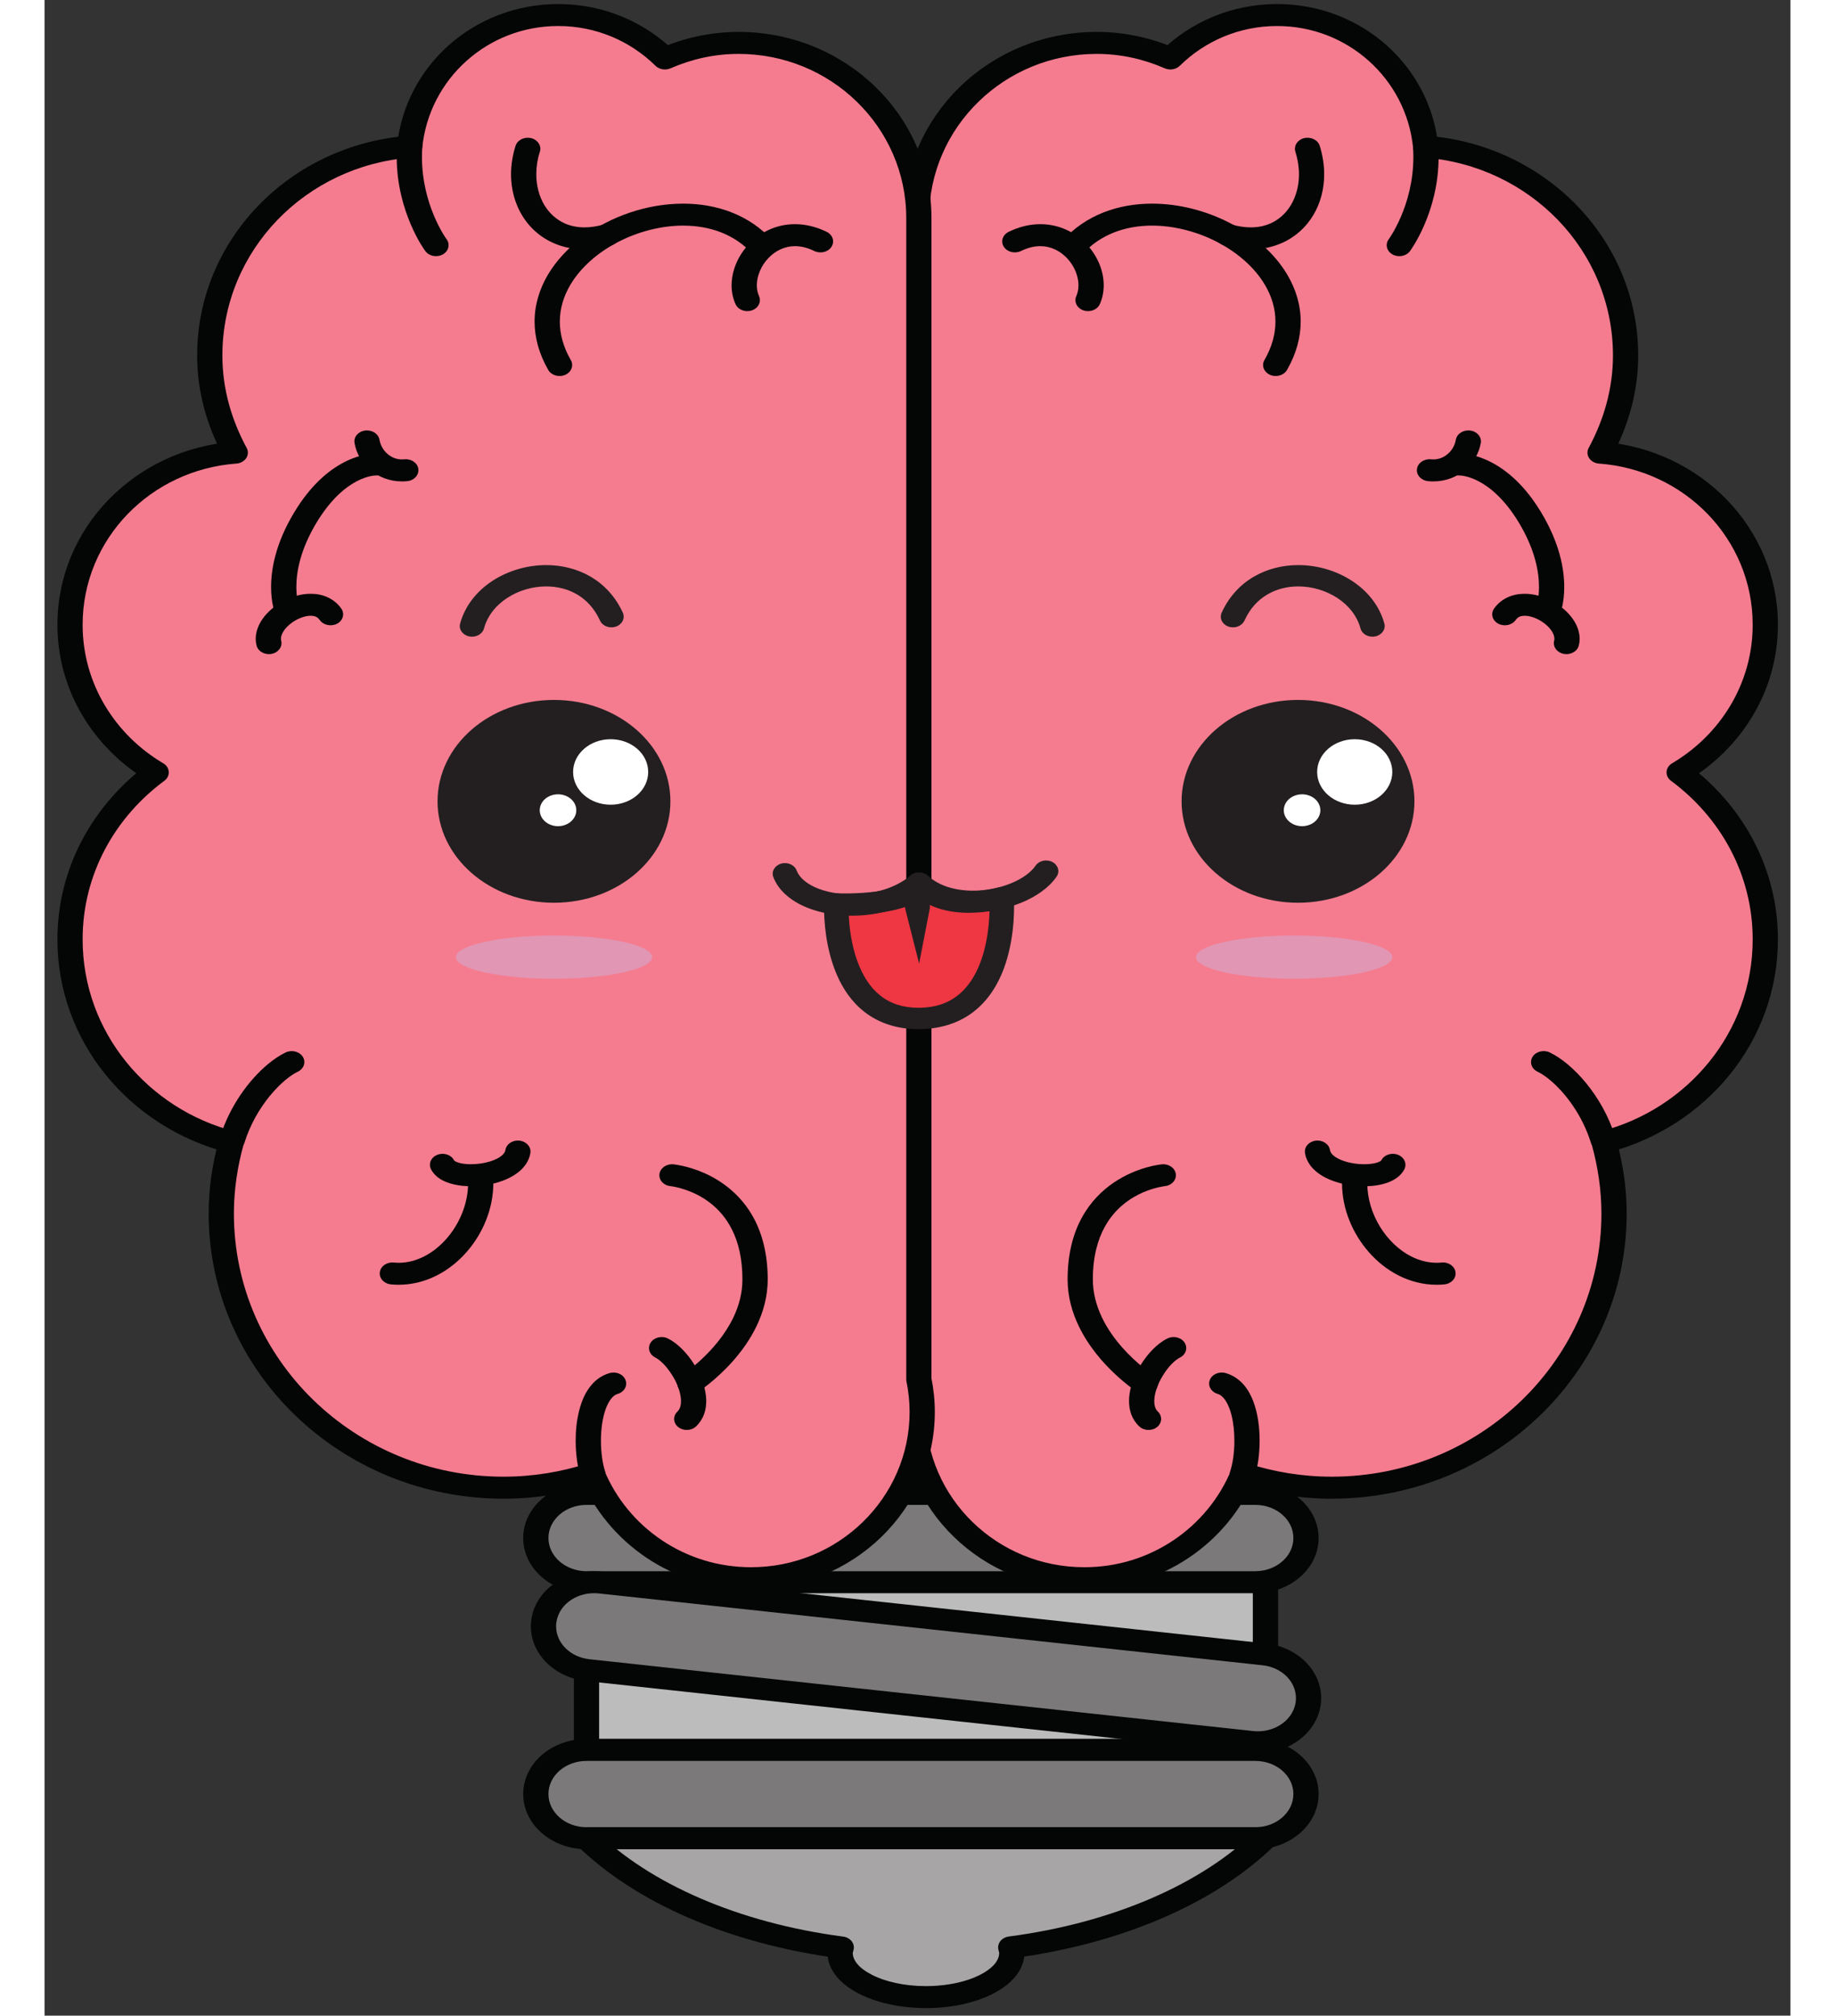 <svg width="92" height="101" viewBox="0 0 65 75" fill="none" xmlns="http://www.w3.org/2000/svg">
                                        <rect x="0" y="0" width="65" height="75" fill="#333333" stroke="none"/>
                                        <path d="M45.455 65.112H20.176V57.228H45.455V65.112Z" fill="#BDBCBC"/>
                                        <path d="M45.455 65.112V64.703H20.647V57.636H44.984V65.112H45.455V64.703V65.112H45.925V57.228C45.925 57.119 45.875 57.014 45.788 56.938C45.698 56.861 45.578 56.817 45.455 56.817H20.176C20.053 56.817 19.933 56.861 19.845 56.938C19.758 57.014 19.707 57.119 19.707 57.228V65.112C19.707 65.22 19.758 65.325 19.845 65.401C19.933 65.477 20.053 65.521 20.176 65.521H45.455C45.578 65.521 45.698 65.477 45.788 65.401C45.875 65.325 45.925 65.22 45.925 65.112H45.455Z" fill="#040606"/>
                                        <path d="M46.963 57.228C46.963 58.134 46.12 58.871 45.077 58.871H20.176C19.136 58.871 18.291 58.134 18.291 57.228C18.291 56.32 19.136 55.585 20.176 55.585H45.077C46.12 55.585 46.963 56.32 46.963 57.228Z" fill="#7B7979"/>
                                        <path d="M46.963 57.228H46.494C46.494 57.568 46.337 57.875 46.078 58.099C45.822 58.323 45.47 58.46 45.076 58.462H20.176C19.784 58.46 19.434 58.323 19.175 58.099C18.919 57.875 18.76 57.568 18.76 57.228C18.76 56.886 18.919 56.579 19.175 56.355C19.434 56.133 19.784 55.994 20.176 55.994H45.076C45.47 55.994 45.822 56.133 46.078 56.355C46.337 56.579 46.494 56.886 46.494 57.228H47.434C47.434 56.094 46.378 55.176 45.076 55.176H20.176C18.876 55.176 17.82 56.094 17.82 57.228C17.82 58.361 18.876 59.279 20.176 59.28H45.076C46.38 59.279 47.434 58.361 47.434 57.228H46.963Z" fill="#040606"/>
                                        <path d="M46.963 66.752C46.963 67.66 46.12 68.397 45.077 68.397H20.176C19.136 68.397 18.291 67.66 18.291 66.752C18.291 65.846 19.136 65.112 20.176 65.112H45.077C46.12 65.112 46.963 65.846 46.963 66.752Z" fill="#7B7979"/>
                                        <path d="M46.963 66.752H46.494C46.494 67.094 46.337 67.401 46.078 67.625C45.822 67.85 45.47 67.988 45.076 67.988H20.176C19.784 67.988 19.434 67.85 19.175 67.625C18.919 67.401 18.76 67.094 18.76 66.752C18.76 66.412 18.919 66.106 19.175 65.881C19.434 65.659 19.784 65.521 20.176 65.521H45.076C45.47 65.521 45.822 65.659 46.078 65.881C46.337 66.106 46.494 66.412 46.494 66.752H47.434C47.434 65.62 46.378 64.703 45.076 64.703H20.176C18.876 64.703 17.82 65.62 17.82 66.752C17.82 67.887 18.876 68.805 20.176 68.806H45.076C46.38 68.806 47.434 67.887 47.434 66.752H46.963Z" fill="#040606"/>
                                        <path d="M47.044 63.388C46.916 64.287 45.974 64.927 44.938 64.816L20.229 62.144C19.194 62.031 18.461 61.21 18.589 60.309C18.718 59.409 19.66 58.771 20.694 58.882L45.404 61.556C46.438 61.667 47.172 62.487 47.044 63.388Z" fill="#7B7979"/>
                                        <path d="M47.045 63.388L46.579 63.336C46.533 63.649 46.359 63.919 46.107 64.111C45.854 64.304 45.525 64.419 45.173 64.419C45.115 64.419 45.056 64.416 44.996 64.409L20.288 61.737C19.927 61.698 19.619 61.547 19.397 61.327C19.176 61.106 19.045 60.82 19.045 60.515C19.045 60.463 19.048 60.411 19.055 60.362L19.057 60.359C19.102 60.046 19.274 59.778 19.526 59.585C19.778 59.394 20.106 59.279 20.46 59.28C20.518 59.28 20.576 59.282 20.635 59.289H20.636L45.347 61.962C45.707 62.001 46.015 62.153 46.237 62.371C46.459 62.592 46.589 62.876 46.589 63.183C46.589 63.232 46.586 63.284 46.579 63.339V63.336L47.045 63.388L47.511 63.437C47.523 63.353 47.529 63.267 47.529 63.183C47.529 62.672 47.31 62.195 46.944 61.831C46.577 61.468 46.056 61.214 45.462 61.149L20.752 58.477H20.754C20.654 58.467 20.556 58.46 20.46 58.462C19.873 58.46 19.324 58.651 18.907 58.97C18.488 59.289 18.196 59.741 18.123 60.259L18.125 60.257C18.11 60.344 18.105 60.431 18.105 60.515C18.105 61.025 18.324 61.501 18.69 61.867C19.057 62.23 19.576 62.485 20.17 62.549L44.881 65.222C44.979 65.233 45.077 65.238 45.173 65.238C45.761 65.238 46.309 65.046 46.727 64.726C47.146 64.408 47.437 63.956 47.511 63.438V63.437L47.045 63.388Z" fill="#040606"/>
                                        <path d="M45.438 68.397H20.176C22.26 70.438 25.656 71.936 29.66 72.46C29.643 72.529 29.619 72.596 29.619 72.666C29.619 73.574 31.05 74.309 32.815 74.309C34.58 74.309 36.011 73.574 36.011 72.666C36.011 72.595 35.987 72.528 35.971 72.459C39.967 71.934 43.357 70.434 45.438 68.397Z" fill="#A7A5A6"/>
                                        <path d="M45.439 68.397V67.987H20.177C19.992 67.987 19.825 68.082 19.749 68.228C19.672 68.377 19.703 68.548 19.826 68.668C22.004 70.799 25.497 72.327 29.59 72.866L29.66 72.46L29.201 72.374C29.191 72.422 29.153 72.516 29.15 72.666C29.15 72.989 29.28 73.292 29.489 73.546C29.806 73.925 30.284 74.21 30.855 74.409C31.427 74.608 32.098 74.718 32.816 74.718C33.773 74.718 34.646 74.523 35.314 74.181C35.648 74.009 35.933 73.798 36.142 73.546C36.352 73.292 36.482 72.989 36.481 72.666C36.479 72.517 36.439 72.419 36.43 72.373L35.972 72.459L36.041 72.863C40.128 72.325 43.615 70.796 45.791 68.668C45.914 68.548 45.944 68.377 45.868 68.228C45.791 68.082 45.625 67.987 45.439 67.987V68.397L45.087 68.125C43.103 70.075 39.807 71.543 35.901 72.054C35.773 72.071 35.657 72.133 35.584 72.226C35.512 72.319 35.485 72.435 35.512 72.545C35.523 72.59 35.532 72.622 35.537 72.643L35.541 72.664V72.668L35.549 72.666H35.541V72.668L35.549 72.666H35.541C35.541 72.798 35.492 72.927 35.38 73.068C35.209 73.278 34.878 73.495 34.429 73.649C33.981 73.804 33.422 73.9 32.816 73.9C32.008 73.901 31.283 73.729 30.794 73.475C30.551 73.351 30.367 73.208 30.253 73.068C30.14 72.927 30.091 72.798 30.089 72.666H30.07L30.089 72.668V72.666H30.07L30.089 72.668C30.089 72.666 30.098 72.626 30.12 72.547C30.147 72.437 30.12 72.321 30.048 72.228C29.973 72.136 29.858 72.072 29.73 72.057C25.819 71.545 22.517 70.077 20.528 68.125L20.177 68.397V68.806H45.439V68.397L45.087 68.125L45.439 68.397Z" fill="#040606"/>
                                        <path d="M32.462 51.326V8.113C32.462 4.515 35.467 1.596 39.175 1.596C40.154 1.596 41.076 1.809 41.915 2.176C42.928 1.179 44.333 0.559 45.888 0.559C48.789 0.559 51.145 2.713 51.418 5.458C55.575 5.775 58.862 9.114 58.862 13.229C58.862 14.541 58.498 15.757 57.912 16.841C61.348 17.093 64.063 19.848 64.063 23.246C64.063 25.579 62.773 27.608 60.858 28.741C62.794 30.171 64.063 32.408 64.063 34.953C64.063 38.581 61.508 41.605 58.059 42.495C58.295 43.344 58.433 44.232 58.433 45.154C58.433 50.786 53.727 55.355 47.923 55.355C46.769 55.355 45.661 55.167 44.622 54.833C43.681 57.11 41.395 58.723 38.713 58.723C35.19 58.723 32.336 55.95 32.336 52.535C32.336 52.12 32.382 51.718 32.462 51.326Z" fill="#F57C8F"/>
                                        <path d="M32.462 51.325H32.931V8.113C32.931 6.413 33.642 4.88 34.778 3.778C35.915 2.675 37.466 2.006 39.174 2.006C40.074 2.006 40.923 2.2 41.705 2.542C41.895 2.625 42.125 2.586 42.268 2.446C43.203 1.527 44.48 0.969 45.888 0.968C47.202 0.969 48.392 1.453 49.301 2.265C50.208 3.075 50.822 4.212 50.95 5.493C50.969 5.691 51.149 5.847 51.376 5.865C53.322 6.014 55.069 6.869 56.34 8.181C57.609 9.496 58.392 11.267 58.392 13.229C58.391 14.475 58.047 15.628 57.487 16.668C57.422 16.79 57.428 16.931 57.505 17.046C57.582 17.162 57.719 17.239 57.873 17.249C59.457 17.366 60.88 18.057 61.918 19.126C62.953 20.197 63.594 21.642 63.594 23.246C63.594 25.447 62.375 27.35 60.592 28.401C60.471 28.474 60.396 28.589 60.388 28.718C60.38 28.847 60.441 28.97 60.552 29.052C62.383 30.404 63.594 32.527 63.594 34.953C63.594 36.683 62.985 38.264 61.971 39.514C60.956 40.766 59.541 41.687 57.926 42.101C57.686 42.165 57.543 42.378 57.603 42.59C57.83 43.411 57.962 44.267 57.962 45.154C57.962 47.87 56.827 50.323 55.005 52.093C53.179 53.862 50.68 54.945 47.923 54.945C46.826 54.945 45.775 54.768 44.785 54.45C44.666 54.412 44.537 54.416 44.425 54.462C44.31 54.509 44.223 54.592 44.18 54.695C43.739 55.762 42.983 56.671 42.033 57.308C41.083 57.946 39.945 58.314 38.713 58.314C37.095 58.314 35.63 57.681 34.553 56.637C33.477 55.593 32.805 54.143 32.805 52.535C32.805 52.146 32.848 51.768 32.924 51.397C32.928 51.373 32.931 51.35 32.931 51.325H32.462L31.999 51.254C31.914 51.666 31.865 52.093 31.865 52.535C31.865 54.342 32.619 55.986 33.854 57.184C35.085 58.38 36.807 59.132 38.713 59.132C40.163 59.132 41.509 58.695 42.608 57.957C43.708 57.217 44.564 56.18 45.064 54.971L44.622 54.833L44.46 55.217C45.545 55.567 46.709 55.765 47.923 55.764C50.969 55.765 53.724 54.562 55.704 52.64C57.684 50.716 58.903 48.069 58.903 45.154C58.903 44.196 58.761 43.275 58.516 42.399L58.059 42.495L58.194 42.887C60.027 42.414 61.612 41.376 62.739 39.987C63.865 38.597 64.533 36.85 64.533 34.953C64.533 32.289 63.203 29.938 61.161 28.428L60.858 28.74L61.121 29.078C63.171 27.867 64.533 25.712 64.533 23.246C64.533 21.452 63.816 19.819 62.636 18.599C61.456 17.38 59.804 16.568 57.952 16.434L57.912 16.841L58.338 17.015C58.948 15.883 59.332 14.607 59.332 13.229C59.332 11.076 58.473 9.119 57.058 7.656C55.646 6.192 53.672 5.219 51.458 5.05L51.417 5.458L51.886 5.423C51.739 3.958 51.039 2.647 49.975 1.694C48.912 0.742 47.473 0.15 45.888 0.15C44.185 0.15 42.652 0.831 41.563 1.905L41.914 2.176L42.125 1.809C41.229 1.418 40.233 1.187 39.174 1.187C37.176 1.187 35.37 1.976 34.077 3.232C32.784 4.488 31.991 6.214 31.991 8.113V51.325H32.462L31.999 51.254L32.462 51.325Z" fill="#040606"/>
                                        <path d="M41.261 51.149L41.214 51.204L41.261 51.149L41.214 51.204L41.261 51.149C41.247 51.14 40.671 50.762 40.114 50.128C39.837 49.812 39.562 49.433 39.361 49.007C39.16 48.581 39.028 48.111 39.028 47.602C39.029 46.755 39.21 46.127 39.467 45.658C39.853 44.953 40.412 44.583 40.884 44.372C41.12 44.27 41.334 44.209 41.483 44.175C41.558 44.158 41.618 44.148 41.655 44.142L41.695 44.136L41.702 44.135L41.683 44.002L41.699 44.135H41.702L41.683 44.002L41.699 44.135C41.958 44.113 42.145 43.911 42.118 43.687C42.091 43.462 41.86 43.299 41.603 43.322C41.552 43.327 40.699 43.406 39.819 43.994C39.381 44.288 38.941 44.714 38.619 45.305C38.294 45.898 38.089 46.653 38.088 47.602C38.088 48.244 38.257 48.831 38.504 49.343C38.875 50.114 39.419 50.722 39.872 51.143C40.323 51.564 40.685 51.797 40.702 51.807C40.911 51.942 41.205 51.903 41.359 51.722C41.514 51.54 41.469 51.283 41.261 51.149Z" fill="#040606"/>
                                        <path d="M50.949 5.481C50.957 5.603 50.961 5.722 50.961 5.838C50.961 6.756 50.728 7.529 50.495 8.07C50.378 8.341 50.262 8.553 50.177 8.695C50.134 8.767 50.1 8.82 50.077 8.855L50.05 8.892L50.045 8.9C49.903 9.089 49.965 9.343 50.183 9.466C50.4 9.589 50.691 9.536 50.834 9.345C50.847 9.326 51.111 8.97 51.374 8.358C51.638 7.745 51.901 6.877 51.901 5.838C51.901 5.706 51.896 5.572 51.887 5.434C51.873 5.209 51.651 5.037 51.392 5.05C51.132 5.063 50.934 5.256 50.949 5.481Z" fill="#040606"/>
                                        <path d="M45.042 54.975C45.17 54.593 45.237 54.11 45.237 53.603C45.237 53.104 45.172 52.588 44.999 52.136C44.913 51.909 44.797 51.698 44.636 51.513C44.472 51.329 44.253 51.17 43.975 51.09C43.729 51.019 43.463 51.135 43.381 51.35C43.3 51.564 43.433 51.795 43.68 51.867C43.744 51.886 43.812 51.925 43.891 52.013C44.008 52.141 44.122 52.377 44.192 52.662C44.263 52.946 44.297 53.278 44.297 53.603C44.299 54.042 44.233 54.473 44.141 54.743C44.067 54.961 44.21 55.189 44.459 55.252C44.708 55.316 44.968 55.191 45.042 54.975Z" fill="#040606"/>
                                        <path d="M41.804 49.803C41.598 49.905 41.423 50.045 41.26 50.209C41.016 50.458 40.803 50.762 40.642 51.093C40.483 51.423 40.375 51.777 40.375 52.133C40.375 52.297 40.399 52.462 40.457 52.623C40.516 52.783 40.614 52.94 40.754 53.073C40.927 53.24 41.225 53.252 41.417 53.1C41.608 52.948 41.623 52.689 41.448 52.522C41.407 52.482 41.376 52.436 41.352 52.372C41.328 52.308 41.315 52.228 41.315 52.133C41.312 51.86 41.444 51.482 41.646 51.164C41.745 51.003 41.859 50.857 41.972 50.743C42.085 50.629 42.196 50.549 42.268 50.514C42.493 50.403 42.572 50.153 42.444 49.957C42.317 49.76 42.03 49.69 41.804 49.803Z" fill="#040606"/>
                                        <path d="M52.065 47.383C50.197 47.563 48.591 45.573 48.795 43.708Z" fill="#F57C8F"/>
                                        <path d="M52.013 46.977C51.95 46.982 51.888 46.986 51.829 46.986C51.505 46.986 51.189 46.904 50.886 46.752C50.433 46.525 50.015 46.127 49.718 45.643C49.421 45.159 49.246 44.589 49.246 44.032C49.246 43.936 49.25 43.841 49.261 43.748C49.286 43.523 49.097 43.323 48.839 43.3C48.581 43.279 48.351 43.444 48.325 43.668C48.312 43.789 48.305 43.911 48.305 44.032C48.308 44.973 48.688 45.889 49.307 46.594C49.617 46.946 49.989 47.245 50.414 47.46C50.84 47.675 51.321 47.804 51.829 47.804C51.922 47.804 52.019 47.8 52.115 47.79C52.373 47.765 52.559 47.563 52.531 47.339C52.502 47.114 52.271 46.952 52.013 46.977Z" fill="#040606"/>
                                        <path d="M58.474 42.298C58.235 41.524 57.836 40.845 57.398 40.308C57.178 40.04 56.948 39.807 56.721 39.614C56.491 39.421 56.264 39.267 56.035 39.158C55.807 39.051 55.52 39.125 55.398 39.324C55.275 39.524 55.36 39.771 55.588 39.878C55.713 39.937 55.885 40.047 56.066 40.202C56.341 40.432 56.641 40.759 56.908 41.154C57.177 41.548 57.411 42.011 57.567 42.512C57.634 42.73 57.892 42.859 58.143 42.8C58.394 42.741 58.542 42.517 58.474 42.298Z" fill="#040606"/>
                                        <path d="M50.198 43.342C49.865 44.002 47.548 43.806 47.391 42.847Z" fill="#F57C8F"/>
                                        <path d="M49.765 43.177L49.762 43.181C49.756 43.191 49.698 43.234 49.582 43.266C49.469 43.299 49.308 43.319 49.133 43.319C48.824 43.321 48.472 43.254 48.229 43.142C48.105 43.088 48.012 43.023 47.953 42.964C47.893 42.901 47.866 42.849 47.856 42.789C47.819 42.566 47.581 42.409 47.325 42.442C47.068 42.474 46.89 42.68 46.927 42.904C46.962 43.133 47.083 43.338 47.24 43.497C47.477 43.735 47.789 43.888 48.116 43.989C48.445 44.09 48.794 44.138 49.133 44.138C49.426 44.138 49.71 44.103 49.973 44.013C50.103 43.968 50.23 43.909 50.344 43.827C50.458 43.744 50.56 43.637 50.627 43.505C50.73 43.297 50.621 43.057 50.384 42.966C50.146 42.875 49.869 42.97 49.765 43.177Z" fill="#040606"/>
                                        <path d="M55.989 22.678C55.989 22.678 56.534 21.294 55.302 19.251C54.068 17.209 52.664 17.283 52.664 17.283" fill="#F57C8F"/>
                                        <path d="M56.434 22.811C56.447 22.776 56.578 22.428 56.578 21.839C56.579 21.174 56.407 20.205 55.717 19.062C55.11 18.054 54.436 17.497 53.863 17.201C53.291 16.902 52.831 16.872 52.681 16.872C52.659 16.872 52.641 16.872 52.632 16.874C52.373 16.889 52.177 17.084 52.194 17.309C52.211 17.535 52.435 17.706 52.695 17.691L52.672 17.397L52.683 17.691H52.695L52.672 17.397L52.683 17.691L52.681 17.639V17.692L52.683 17.691L52.681 17.639V17.692C52.699 17.692 52.974 17.692 53.382 17.903C53.79 18.115 54.341 18.544 54.886 19.441C55.503 20.466 55.638 21.295 55.638 21.839C55.638 22.079 55.611 22.265 55.588 22.385C55.574 22.446 55.561 22.49 55.554 22.517L55.545 22.544L55.543 22.548L55.748 22.606L55.543 22.546V22.548L55.748 22.606L55.543 22.546C55.46 22.759 55.592 22.992 55.837 23.065C56.082 23.139 56.349 23.025 56.434 22.811Z" fill="#040606"/>
                                        <path d="M53.006 16.423C52.892 17.069 52.286 17.57 51.56 17.497Z" fill="#F57C8F"/>
                                        <path d="M52.542 16.361C52.505 16.577 52.39 16.768 52.235 16.896C52.082 17.025 51.903 17.094 51.704 17.094C51.676 17.094 51.646 17.093 51.615 17.09C51.358 17.064 51.125 17.225 51.095 17.45C51.064 17.674 51.25 17.877 51.508 17.903C51.573 17.91 51.639 17.913 51.704 17.913C52.165 17.913 52.586 17.744 52.891 17.482C53.197 17.222 53.402 16.872 53.472 16.485C53.51 16.261 53.335 16.053 53.077 16.019C52.822 15.986 52.583 16.138 52.542 16.361Z" fill="#040606"/>
                                        <path d="M56.659 23.93C56.892 22.996 55.023 21.934 54.365 22.858Z" fill="#F57C8F"/>
                                        <path d="M57.121 24.016C57.142 23.933 57.152 23.849 57.152 23.768C57.15 23.528 57.07 23.304 56.949 23.109C56.766 22.815 56.491 22.573 56.175 22.393C55.858 22.214 55.494 22.095 55.105 22.094C54.896 22.093 54.677 22.131 54.476 22.223C54.274 22.315 54.096 22.459 53.968 22.641C53.83 22.833 53.898 23.085 54.119 23.205C54.34 23.324 54.63 23.264 54.767 23.073C54.817 23.004 54.861 22.972 54.912 22.947C54.961 22.925 55.023 22.912 55.105 22.912C55.204 22.911 55.332 22.935 55.466 22.986C55.664 23.061 55.868 23.195 56.006 23.346C56.076 23.421 56.129 23.498 56.162 23.572C56.196 23.643 56.211 23.709 56.211 23.768C56.211 23.794 56.209 23.82 56.202 23.843C56.147 24.064 56.309 24.282 56.563 24.33C56.816 24.378 57.067 24.236 57.121 24.016Z" fill="#040606"/>
                                        <path d="M45.838 13.582C48.149 9.549 41.113 6.056 38.273 9.204Z" fill="#F57C8F"/>
                                        <path d="M46.258 13.764C46.605 13.158 46.766 12.55 46.766 11.967C46.766 11.339 46.58 10.745 46.264 10.215C45.79 9.42 45.033 8.767 44.147 8.306C43.261 7.846 42.246 7.577 41.233 7.577C40.617 7.577 40.003 7.678 39.43 7.902C38.86 8.126 38.333 8.474 37.904 8.952C37.745 9.129 37.781 9.387 37.984 9.527C38.189 9.665 38.484 9.635 38.643 9.457C38.983 9.081 39.379 8.821 39.817 8.649C40.255 8.477 40.735 8.395 41.233 8.395C42.323 8.393 43.497 8.794 44.373 9.45C44.812 9.778 45.177 10.166 45.43 10.592C45.684 11.018 45.826 11.479 45.826 11.967C45.825 12.419 45.704 12.897 45.416 13.399C45.3 13.601 45.395 13.847 45.627 13.948C45.86 14.049 46.142 13.966 46.258 13.764Z" fill="#040606"/>
                                        <path d="M44.074 8.75C46.296 9.369 47.641 7.488 47.022 5.534Z" fill="#F57C8F"/>
                                        <path d="M43.93 9.14C44.266 9.233 44.592 9.278 44.907 9.278C45.322 9.279 45.713 9.197 46.056 9.046C46.571 8.821 46.97 8.45 47.237 8.003C47.503 7.556 47.641 7.034 47.641 6.484C47.641 6.14 47.586 5.783 47.475 5.425C47.407 5.208 47.147 5.08 46.896 5.139C46.647 5.2 46.5 5.425 46.568 5.643C46.658 5.93 46.702 6.214 46.702 6.484C46.702 7.06 46.506 7.568 46.189 7.915C46.032 8.088 45.845 8.223 45.634 8.316C45.422 8.408 45.183 8.46 44.907 8.46C44.698 8.46 44.469 8.43 44.217 8.36C43.969 8.29 43.705 8.409 43.626 8.624C43.547 8.84 43.682 9.071 43.93 9.14Z" fill="#040606"/>
                                        <path d="M38.848 11.168C39.383 9.969 37.955 8.09 36.123 8.983Z" fill="#F57C8F"/>
                                        <path d="M39.288 11.316C39.389 11.089 39.433 10.852 39.433 10.616C39.432 10.065 39.199 9.519 38.795 9.088C38.591 8.873 38.342 8.688 38.051 8.554C37.762 8.42 37.428 8.341 37.073 8.341C36.69 8.341 36.286 8.434 35.894 8.626C35.669 8.737 35.587 8.986 35.715 9.184C35.842 9.38 36.127 9.45 36.355 9.339C36.626 9.207 36.862 9.159 37.073 9.159C37.267 9.159 37.446 9.202 37.613 9.278C37.864 9.392 38.088 9.591 38.247 9.836C38.406 10.078 38.493 10.361 38.493 10.616C38.493 10.763 38.465 10.899 38.412 11.019C38.318 11.23 38.437 11.467 38.679 11.549C38.921 11.632 39.194 11.527 39.288 11.316Z" fill="#040606"/>
                                        <path d="M32.548 51.326V8.113C32.548 4.515 29.542 1.596 25.834 1.596C24.858 1.596 23.934 1.809 23.096 2.176C22.082 1.179 20.678 0.559 19.123 0.559C16.221 0.559 13.866 2.713 13.593 5.458C9.433 5.775 6.15 9.114 6.15 13.229C6.15 14.541 6.512 15.757 7.099 16.841C3.662 17.093 0.947 19.848 0.947 23.246C0.947 25.579 2.237 27.608 4.154 28.741C2.216 30.171 0.947 32.408 0.947 34.953C0.947 38.581 3.502 41.605 6.952 42.495C6.716 43.344 6.577 44.232 6.577 45.154C6.577 50.786 11.283 55.355 17.088 55.355C18.243 55.355 19.349 55.167 20.388 54.833C21.329 57.11 23.615 58.723 26.299 58.723C29.82 58.723 32.673 55.95 32.673 52.535C32.673 52.12 32.63 51.718 32.548 51.326Z" fill="#F57C8F"/>
                                        <path d="M32.55 51.325H33.02V8.113C33.02 6.214 32.228 4.488 30.933 3.232C29.642 1.976 27.835 1.187 25.836 1.187C24.781 1.187 23.783 1.418 22.887 1.809L23.097 2.176L23.448 1.905C22.36 0.831 20.826 0.15 19.125 0.15C17.538 0.15 16.1 0.742 15.037 1.694C13.973 2.647 13.272 3.958 13.125 5.423L13.595 5.458L13.553 5.05C11.34 5.219 9.365 6.192 7.954 7.656C6.541 9.12 5.681 11.076 5.681 13.229C5.681 14.607 6.063 15.883 6.676 17.016L7.1 16.841L7.06 16.434C5.209 16.568 3.556 17.38 2.377 18.599C1.195 19.819 0.479 21.452 0.479 23.246C0.479 25.712 1.843 27.867 3.891 29.078L4.155 28.74L3.851 28.428C1.807 29.937 0.479 32.289 0.479 34.953C0.479 36.85 1.146 38.597 2.273 39.987C3.398 41.376 4.985 42.414 6.82 42.887L6.953 42.495L6.496 42.399C6.253 43.275 6.11 44.196 6.11 45.154C6.11 48.069 7.327 50.716 9.309 52.64C11.288 54.562 14.044 55.765 17.09 55.764C18.303 55.765 19.467 55.567 20.553 55.217L20.39 54.833L19.948 54.971C20.448 56.18 21.306 57.217 22.404 57.957C23.504 58.695 24.851 59.132 26.301 59.132C28.207 59.132 29.927 58.38 31.158 57.184C32.391 55.986 33.145 54.342 33.145 52.535C33.145 52.094 33.098 51.667 33.013 51.254L32.55 51.325H33.02H32.55L32.088 51.397C32.164 51.768 32.206 52.146 32.206 52.535C32.206 54.143 31.533 55.593 30.458 56.637C29.382 57.681 27.917 58.314 26.301 58.314C25.069 58.314 23.929 57.945 22.98 57.308C22.03 56.671 21.273 55.762 20.832 54.695C20.789 54.592 20.702 54.509 20.587 54.462C20.474 54.416 20.344 54.412 20.227 54.45C19.237 54.768 18.186 54.945 17.09 54.945C14.332 54.945 11.832 53.862 10.008 52.093C8.185 50.323 7.05 47.87 7.05 45.154C7.05 44.267 7.182 43.411 7.409 42.59C7.468 42.378 7.327 42.165 7.087 42.101C5.472 41.687 4.056 40.766 3.041 39.514C2.027 38.264 1.418 36.683 1.418 34.953C1.417 32.527 2.628 30.404 4.46 29.052C4.572 28.97 4.632 28.847 4.624 28.718C4.617 28.589 4.541 28.474 4.42 28.401C2.638 27.35 1.417 25.447 1.418 23.246C1.418 21.642 2.059 20.197 3.095 19.126C4.132 18.057 5.555 17.366 7.14 17.249C7.293 17.239 7.431 17.162 7.509 17.046C7.584 16.929 7.592 16.788 7.525 16.667C6.965 15.63 6.621 14.476 6.621 13.229C6.621 11.267 7.405 9.496 8.672 8.181C9.943 6.867 11.69 6.014 13.634 5.865C13.863 5.847 14.043 5.691 14.063 5.493C14.19 4.212 14.804 3.075 15.71 2.265C16.62 1.453 17.81 0.969 19.125 0.968C20.534 0.969 21.809 1.527 22.746 2.448C22.885 2.586 23.117 2.625 23.307 2.542C24.09 2.2 24.938 2.006 25.836 2.006C27.546 2.006 29.097 2.675 30.234 3.778C31.37 4.88 32.081 6.413 32.081 8.113V51.325C32.081 51.35 32.084 51.373 32.088 51.397L32.55 51.325Z" fill="#040606"/>
                                        <path d="M24.309 51.807C24.332 51.793 24.966 51.384 25.613 50.66C25.935 50.299 26.26 49.857 26.508 49.343C26.754 48.831 26.924 48.244 26.924 47.602C26.922 46.653 26.717 45.898 26.394 45.305C25.908 44.416 25.163 43.91 24.55 43.642C23.934 43.373 23.447 43.326 23.409 43.322C23.15 43.299 22.92 43.462 22.893 43.687C22.865 43.911 23.052 44.113 23.312 44.135L23.337 43.918L23.309 44.135H23.312L23.337 43.918L23.309 44.135L23.337 44.139C23.489 44.16 24.163 44.281 24.774 44.754C25.08 44.989 25.377 45.312 25.602 45.769C25.828 46.226 25.982 46.822 25.982 47.602C25.982 48.12 25.849 48.596 25.641 49.028C25.331 49.674 24.853 50.212 24.453 50.584C24.253 50.77 24.073 50.914 23.946 51.01C23.882 51.057 23.832 51.094 23.797 51.118L23.759 51.143L23.751 51.149H23.75L23.857 51.275L23.75 51.149L23.857 51.275L23.75 51.149C23.542 51.283 23.498 51.54 23.652 51.722C23.806 51.903 24.1 51.942 24.309 51.807Z" fill="#040606"/>
                                        <path d="M13.125 5.434C13.114 5.572 13.111 5.706 13.111 5.837C13.111 6.875 13.374 7.744 13.637 8.356C13.899 8.97 14.164 9.326 14.179 9.345C14.32 9.536 14.611 9.589 14.829 9.466C15.046 9.343 15.108 9.089 14.967 8.9C14.952 8.879 14.72 8.557 14.495 8.018C14.269 7.48 14.051 6.725 14.051 5.837C14.051 5.722 14.055 5.603 14.063 5.481C14.078 5.256 13.88 5.063 13.62 5.05C13.361 5.037 13.139 5.209 13.125 5.434Z" fill="#040606"/>
                                        <path d="M20.87 54.745C20.778 54.474 20.713 54.044 20.715 53.605C20.713 53.173 20.777 52.724 20.903 52.396C20.967 52.232 21.043 52.1 21.121 52.013C21.2 51.925 21.267 51.886 21.334 51.867C21.58 51.795 21.712 51.564 21.63 51.35C21.549 51.135 21.283 51.019 21.037 51.09C20.759 51.17 20.538 51.329 20.378 51.513C20.133 51.792 19.995 52.13 19.903 52.488C19.812 52.847 19.773 53.231 19.773 53.605C19.775 54.113 19.842 54.594 19.968 54.974C20.041 55.191 20.303 55.316 20.551 55.252C20.801 55.189 20.943 54.961 20.87 54.745Z" fill="#040606"/>
                                        <path d="M22.742 50.514C22.814 50.549 22.925 50.629 23.038 50.744C23.207 50.915 23.379 51.158 23.502 51.411C23.624 51.663 23.697 51.929 23.695 52.133C23.695 52.228 23.682 52.308 23.658 52.372C23.634 52.436 23.603 52.483 23.562 52.523C23.387 52.69 23.401 52.949 23.594 53.1C23.786 53.252 24.084 53.24 24.258 53.072C24.397 52.939 24.494 52.782 24.553 52.623C24.611 52.462 24.635 52.298 24.635 52.133C24.632 51.66 24.446 51.187 24.19 50.773C24.062 50.566 23.913 50.375 23.75 50.211C23.587 50.045 23.412 49.905 23.206 49.803C22.98 49.69 22.693 49.76 22.566 49.957C22.436 50.154 22.517 50.402 22.742 50.514Z" fill="#040606"/>
                                        <path d="M12.947 47.383C14.818 47.563 16.422 45.573 16.22 43.708Z" fill="#F57C8F"/>
                                        <path d="M12.897 47.79C12.994 47.8 13.09 47.804 13.184 47.804C13.691 47.804 14.174 47.675 14.598 47.46C15.237 47.136 15.756 46.626 16.124 46.028C16.491 45.428 16.706 44.734 16.708 44.029C16.708 43.91 16.702 43.789 16.688 43.67C16.665 43.445 16.436 43.279 16.178 43.3C15.919 43.321 15.728 43.521 15.753 43.745C15.764 43.839 15.768 43.934 15.768 44.029C15.77 44.773 15.453 45.538 14.96 46.095C14.716 46.373 14.429 46.6 14.126 46.752C13.823 46.904 13.509 46.986 13.184 46.986C13.123 46.986 13.06 46.982 13 46.977C12.741 46.952 12.51 47.114 12.482 47.339C12.452 47.563 12.639 47.765 12.897 47.79Z" fill="#040606"/>
                                        <path d="M7.446 42.512C7.654 41.842 8.005 41.245 8.382 40.783C8.572 40.553 8.766 40.355 8.947 40.202C9.13 40.047 9.3 39.937 9.425 39.878C9.654 39.771 9.74 39.523 9.617 39.324C9.493 39.126 9.208 39.051 8.98 39.158C8.75 39.267 8.523 39.421 8.294 39.614C7.951 39.903 7.605 40.283 7.296 40.738C6.989 41.191 6.719 41.718 6.539 42.298C6.473 42.517 6.621 42.741 6.87 42.8C7.121 42.858 7.38 42.73 7.446 42.512Z" fill="#040606"/>
                                        <path d="M14.816 43.342C15.147 44.002 17.463 43.806 17.622 42.847Z" fill="#F57C8F"/>
                                        <path d="M14.386 43.503C14.452 43.635 14.556 43.744 14.668 43.827C14.842 43.95 15.036 44.022 15.241 44.07C15.445 44.117 15.66 44.138 15.88 44.138C16.329 44.136 16.801 44.053 17.214 43.87C17.422 43.776 17.613 43.656 17.772 43.497C17.929 43.337 18.05 43.134 18.087 42.905C18.124 42.681 17.946 42.474 17.689 42.442C17.432 42.409 17.193 42.565 17.158 42.789C17.146 42.849 17.119 42.901 17.06 42.962C16.972 43.054 16.8 43.151 16.582 43.217C16.366 43.283 16.111 43.319 15.88 43.319C15.679 43.321 15.498 43.292 15.385 43.252C15.327 43.233 15.289 43.211 15.269 43.196L15.249 43.178C15.145 42.97 14.869 42.875 14.63 42.966C14.392 43.055 14.284 43.296 14.386 43.503Z" fill="#040606"/>
                                        <path d="M9.021 22.678C9.021 22.678 8.478 21.294 9.712 19.251C10.944 17.209 12.35 17.283 12.35 17.283" fill="#F57C8F"/>
                                        <path d="M9.468 22.546L9.259 22.608L9.47 22.548L9.468 22.546L9.259 22.608L9.47 22.548C9.468 22.547 9.375 22.291 9.375 21.84C9.375 21.296 9.51 20.468 10.129 19.441C10.672 18.544 11.224 18.115 11.631 17.903C12.039 17.692 12.315 17.692 12.332 17.692V17.657V17.692V17.657V17.692L12.341 17.423L12.323 17.691L12.332 17.692L12.341 17.423L12.323 17.691C12.581 17.704 12.804 17.533 12.82 17.307C12.836 17.082 12.639 16.888 12.38 16.874C12.37 16.872 12.355 16.872 12.332 16.872C12.182 16.872 11.723 16.902 11.15 17.201C10.577 17.497 9.903 18.054 9.297 19.062C8.604 20.205 8.434 21.176 8.434 21.84C8.434 22.428 8.566 22.776 8.579 22.811C8.662 23.025 8.931 23.139 9.176 23.065C9.422 22.992 9.553 22.759 9.468 22.546Z" fill="#040606"/>
                                        <path d="M12.008 16.423C12.121 17.069 12.726 17.57 13.452 17.497Z" fill="#F57C8F"/>
                                        <path d="M11.541 16.485C11.608 16.872 11.812 17.222 12.12 17.482C12.425 17.744 12.844 17.913 13.309 17.913C13.373 17.913 13.438 17.91 13.503 17.903C13.761 17.877 13.945 17.675 13.917 17.45C13.888 17.226 13.655 17.064 13.396 17.09C13.365 17.093 13.335 17.094 13.309 17.094C13.108 17.094 12.93 17.025 12.776 16.896C12.623 16.768 12.507 16.577 12.469 16.361C12.43 16.138 12.19 15.986 11.934 16.019C11.677 16.053 11.501 16.261 11.541 16.485Z" fill="#040606"/>
                                        <path d="M8.35 23.93C8.12 22.996 9.988 21.934 10.644 22.858Z" fill="#F57C8F"/>
                                        <path d="M8.811 23.843C8.805 23.818 8.802 23.794 8.801 23.767C8.801 23.691 8.829 23.598 8.891 23.497C8.982 23.347 9.154 23.189 9.35 23.079C9.545 22.968 9.758 22.909 9.908 22.912C9.99 22.912 10.052 22.925 10.103 22.948C10.152 22.971 10.198 23.004 10.248 23.073C10.385 23.264 10.674 23.324 10.895 23.205C11.115 23.085 11.183 22.833 11.045 22.64C10.918 22.459 10.739 22.314 10.538 22.223C10.336 22.131 10.118 22.093 9.908 22.094C9.65 22.094 9.401 22.148 9.171 22.236C8.825 22.369 8.516 22.575 8.275 22.833C8.157 22.962 8.054 23.104 7.982 23.26C7.907 23.417 7.863 23.588 7.861 23.767C7.861 23.849 7.872 23.933 7.893 24.016C7.947 24.238 8.198 24.378 8.452 24.33C8.704 24.282 8.866 24.064 8.811 23.843Z" fill="#040606"/>
                                        <path d="M19.174 13.582C16.861 9.549 23.897 6.056 26.735 9.204Z" fill="#F57C8F"/>
                                        <path d="M19.593 13.399C19.305 12.897 19.185 12.419 19.184 11.966C19.184 11.479 19.326 11.018 19.58 10.591C19.959 9.953 20.592 9.398 21.343 9.009C22.095 8.618 22.959 8.395 23.775 8.395C24.275 8.395 24.755 8.477 25.192 8.648C25.629 8.821 26.027 9.081 26.365 9.457C26.527 9.635 26.822 9.665 27.026 9.527C27.229 9.387 27.265 9.129 27.106 8.952C26.675 8.474 26.15 8.126 25.578 7.902C25.007 7.678 24.392 7.577 23.775 7.577C22.427 7.578 21.07 8.052 20.025 8.829C19.503 9.217 19.061 9.685 18.744 10.215C18.43 10.745 18.244 11.339 18.244 11.966C18.244 12.55 18.404 13.158 18.752 13.764C18.868 13.966 19.151 14.049 19.383 13.948C19.616 13.847 19.709 13.601 19.593 13.399Z" fill="#040606"/>
                                        <path d="M20.94 8.75C18.716 9.369 17.373 7.488 17.99 5.534Z" fill="#F57C8F"/>
                                        <path d="M20.795 8.36C20.541 8.43 20.311 8.46 20.103 8.46C19.827 8.46 19.588 8.408 19.375 8.316C19.059 8.176 18.795 7.942 18.605 7.625C18.417 7.31 18.308 6.915 18.308 6.484C18.308 6.214 18.35 5.93 18.442 5.643C18.51 5.425 18.363 5.2 18.114 5.139C17.863 5.08 17.605 5.208 17.536 5.425C17.422 5.783 17.367 6.14 17.367 6.484C17.369 7.217 17.612 7.902 18.083 8.422C18.317 8.681 18.611 8.896 18.954 9.046C19.295 9.197 19.687 9.279 20.103 9.278C20.416 9.278 20.744 9.233 21.08 9.14C21.328 9.071 21.464 8.84 21.385 8.624C21.307 8.409 21.041 8.29 20.795 8.36Z" fill="#040606"/>
                                        <path d="M26.163 11.168C25.626 9.969 27.057 8.09 28.889 8.983Z" fill="#F57C8F"/>
                                        <path d="M26.601 11.019C26.547 10.899 26.518 10.762 26.518 10.616C26.516 10.275 26.678 9.887 26.944 9.608C27.076 9.468 27.232 9.355 27.398 9.278C27.566 9.202 27.744 9.159 27.938 9.159C28.149 9.159 28.387 9.207 28.658 9.34C28.885 9.45 29.172 9.38 29.298 9.182C29.426 8.986 29.344 8.736 29.118 8.626C28.725 8.434 28.323 8.341 27.938 8.341C27.584 8.341 27.25 8.42 26.96 8.554C26.524 8.755 26.184 9.071 25.948 9.431C25.713 9.792 25.58 10.201 25.578 10.616C25.578 10.851 25.623 11.091 25.725 11.316C25.819 11.527 26.092 11.632 26.334 11.549C26.576 11.467 26.694 11.23 26.601 11.019Z" fill="#040606"/>
                                        <path d="M23.301 29.816C23.301 31.901 21.36 33.59 18.965 33.59C16.571 33.59 14.631 31.901 14.631 29.816C14.631 27.732 16.571 26.043 18.965 26.043C21.36 26.043 23.301 27.732 23.301 29.816Z" fill="#231F20"/>
                                        <path d="M22.474 28.724C22.474 29.397 21.848 29.942 21.076 29.942C20.303 29.942 19.678 29.397 19.678 28.724C19.678 28.05 20.303 27.505 21.076 27.505C21.848 27.505 22.474 28.05 22.474 28.724Z" fill="white"/>
                                        <path d="M19.797 30.148C19.797 30.474 19.492 30.741 19.117 30.741C18.74 30.741 18.436 30.474 18.436 30.148C18.436 29.819 18.74 29.555 19.117 29.555C19.492 29.555 19.797 29.819 19.797 30.148Z" fill="white"/>
                                        <path d="M51.001 29.816C51.001 31.901 49.061 33.59 46.666 33.59C44.274 33.59 42.332 31.901 42.332 29.816C42.332 27.732 44.274 26.043 46.666 26.043C49.061 26.043 51.001 27.732 51.001 29.816Z" fill="#231F20"/>
                                        <path d="M50.177 28.724C50.177 29.397 49.551 29.942 48.779 29.942C48.005 29.942 47.379 29.397 47.379 28.724C47.379 28.05 48.005 27.505 48.779 27.505C49.551 27.505 50.177 28.05 50.177 28.724Z" fill="white"/>
                                        <path d="M47.498 30.148C47.498 30.474 47.194 30.741 46.818 30.741C46.441 30.741 46.137 30.474 46.137 30.148C46.137 29.819 46.441 29.555 46.818 29.555C47.194 29.555 47.498 29.819 47.498 30.148Z" fill="white"/>
                                        <path d="M44.672 23.092C44.884 22.627 45.185 22.318 45.531 22.116C45.876 21.915 46.269 21.82 46.676 21.82C47.181 21.819 47.7 21.971 48.122 22.244C48.542 22.517 48.861 22.903 48.994 23.386C49.052 23.599 49.299 23.73 49.544 23.68C49.788 23.628 49.94 23.414 49.881 23.201C49.697 22.526 49.242 21.979 48.665 21.606C48.087 21.233 47.387 21.026 46.676 21.026C46.106 21.026 45.527 21.162 45.022 21.457C44.516 21.751 44.093 22.203 43.823 22.799C43.731 23.004 43.845 23.234 44.08 23.315C44.314 23.396 44.578 23.296 44.672 23.092Z" fill="#231F20"/>
                                        <path d="M21.53 22.799C21.259 22.203 20.835 21.751 20.33 21.457C19.826 21.162 19.247 21.026 18.677 21.026C17.966 21.026 17.264 21.233 16.686 21.606C16.109 21.979 15.656 22.527 15.472 23.201C15.412 23.414 15.564 23.628 15.809 23.68C16.054 23.73 16.3 23.599 16.36 23.386C16.492 22.903 16.811 22.517 17.232 22.244C17.651 21.971 18.172 21.819 18.677 21.82C19.083 21.82 19.477 21.915 19.823 22.116C20.166 22.318 20.468 22.627 20.68 23.092C20.774 23.296 21.038 23.396 21.273 23.315C21.507 23.234 21.622 23.004 21.53 22.799Z" fill="#231F20"/>
                                        <path d="M50.176 35.614C50.176 36.056 48.54 36.416 46.523 36.416C44.507 36.416 42.871 36.056 42.871 35.614C42.871 35.171 44.507 34.811 46.523 34.811C48.54 34.811 50.176 35.171 50.176 35.614Z" fill="#E196B4"/>
                                        <path d="M22.619 35.614C22.619 36.056 20.983 36.416 18.966 36.416C16.949 36.416 15.315 36.056 15.315 35.614C15.315 35.171 16.949 34.811 18.966 34.811C20.983 34.811 22.619 35.171 22.619 35.614Z" fill="#E196B4"/>
                                        <path d="M35.631 33.404C35.631 33.404 35.967 37.821 32.62 37.895C29.272 37.967 29.483 33.636 29.483 33.636C29.483 33.636 32.194 33.753 32.56 32.86C33.562 34.019 35.631 33.404 35.631 33.404Z" fill="#EF3643"/>
                                        <path d="M35.63 33.404L35.174 33.43L35.176 33.432C35.176 33.453 35.183 33.562 35.183 33.733C35.186 34.218 35.122 35.207 34.75 36.029C34.564 36.442 34.307 36.806 33.967 37.062C33.626 37.318 33.207 37.482 32.606 37.497C32.583 37.497 32.557 37.497 32.533 37.497C32.223 37.497 31.962 37.453 31.735 37.378C31.339 37.246 31.034 37.018 30.785 36.717C30.412 36.267 30.187 35.651 30.071 35.088C29.951 34.525 29.934 34.019 29.934 33.786C29.934 33.742 29.934 33.708 29.936 33.685L29.937 33.66V33.655L29.482 33.636L29.458 34.033C29.465 34.033 29.59 34.037 29.79 34.037C30.17 34.037 30.812 34.02 31.434 33.904C31.745 33.844 32.053 33.762 32.329 33.627C32.467 33.559 32.599 33.476 32.715 33.373C32.829 33.269 32.928 33.142 32.988 32.995L32.559 32.86L32.195 33.1C32.492 33.445 32.879 33.668 33.27 33.796C33.662 33.924 34.056 33.964 34.411 33.964C35.164 33.963 35.75 33.787 35.777 33.779L35.63 33.404L35.174 33.43L35.63 33.404L35.483 33.027L35.539 33.169L35.484 33.027H35.483L35.539 33.169L35.484 33.027C35.478 33.03 34.978 33.171 34.411 33.169C34.135 33.169 33.847 33.137 33.592 33.053C33.335 32.968 33.111 32.837 32.924 32.622C32.823 32.505 32.657 32.446 32.49 32.468C32.324 32.49 32.185 32.588 32.13 32.727C32.118 32.755 32.097 32.785 32.057 32.82C31.99 32.883 31.857 32.957 31.677 33.017C31.407 33.109 31.045 33.169 30.697 33.202C30.35 33.236 30.016 33.243 29.79 33.243C29.7 33.243 29.627 33.242 29.577 33.241C29.551 33.241 29.532 33.239 29.52 33.239H29.504C29.382 33.233 29.265 33.269 29.174 33.342C29.084 33.413 29.03 33.511 29.026 33.616C29.026 33.621 29.021 33.682 29.021 33.786C29.023 34.19 29.06 35.251 29.495 36.265C29.713 36.771 30.035 37.272 30.533 37.657C30.782 37.85 31.074 38.01 31.41 38.121C31.745 38.233 32.122 38.294 32.533 38.294C32.565 38.294 32.596 38.292 32.629 38.291C33.423 38.277 34.08 38.033 34.566 37.662C34.931 37.386 35.205 37.044 35.412 36.686C35.723 36.146 35.89 35.559 35.983 35.031C36.077 34.504 36.096 34.036 36.096 33.733C36.096 33.516 36.086 33.384 36.086 33.378C36.075 33.255 36.001 33.142 35.884 33.072C35.765 33.005 35.617 32.987 35.483 33.027L35.63 33.404Z" fill="#231F20"/>
                                        <path d="M32.958 33.801L32.56 35.853L32.045 33.822C31.988 33.603 32.147 33.387 32.398 33.339C32.649 33.291 32.897 33.428 32.952 33.647C32.965 33.699 32.966 33.752 32.958 33.801Z" fill="#231F20"/>
                                        <path d="M27.134 32.639C27.229 32.886 27.388 33.103 27.588 33.283C27.888 33.556 28.274 33.751 28.697 33.879C29.12 34.008 29.586 34.071 30.06 34.072C30.56 34.071 31.072 33.999 31.557 33.849C32.041 33.699 32.5 33.467 32.878 33.144L32.559 32.86L32.228 33.134C32.541 33.42 32.92 33.623 33.321 33.751C33.721 33.879 34.146 33.934 34.566 33.934C35.197 33.934 35.823 33.809 36.37 33.586C36.913 33.362 37.385 33.042 37.679 32.618C37.808 32.43 37.737 32.185 37.522 32.073C37.305 31.96 37.024 32.022 36.895 32.21C36.73 32.455 36.402 32.696 35.981 32.866C35.562 33.039 35.054 33.142 34.566 33.141C34.24 33.141 33.92 33.096 33.635 33.005C33.349 32.913 33.098 32.776 32.89 32.586C32.806 32.509 32.688 32.465 32.567 32.462C32.445 32.461 32.326 32.503 32.24 32.576C31.968 32.808 31.627 32.984 31.25 33.102C30.873 33.219 30.46 33.277 30.06 33.277C29.553 33.277 29.067 33.184 28.701 33.02C28.517 32.939 28.364 32.84 28.247 32.734C28.13 32.628 28.047 32.513 27.998 32.385C27.918 32.176 27.658 32.065 27.42 32.135C27.181 32.206 27.052 32.431 27.134 32.639Z" fill="#231F20"/>
                                    </svg>